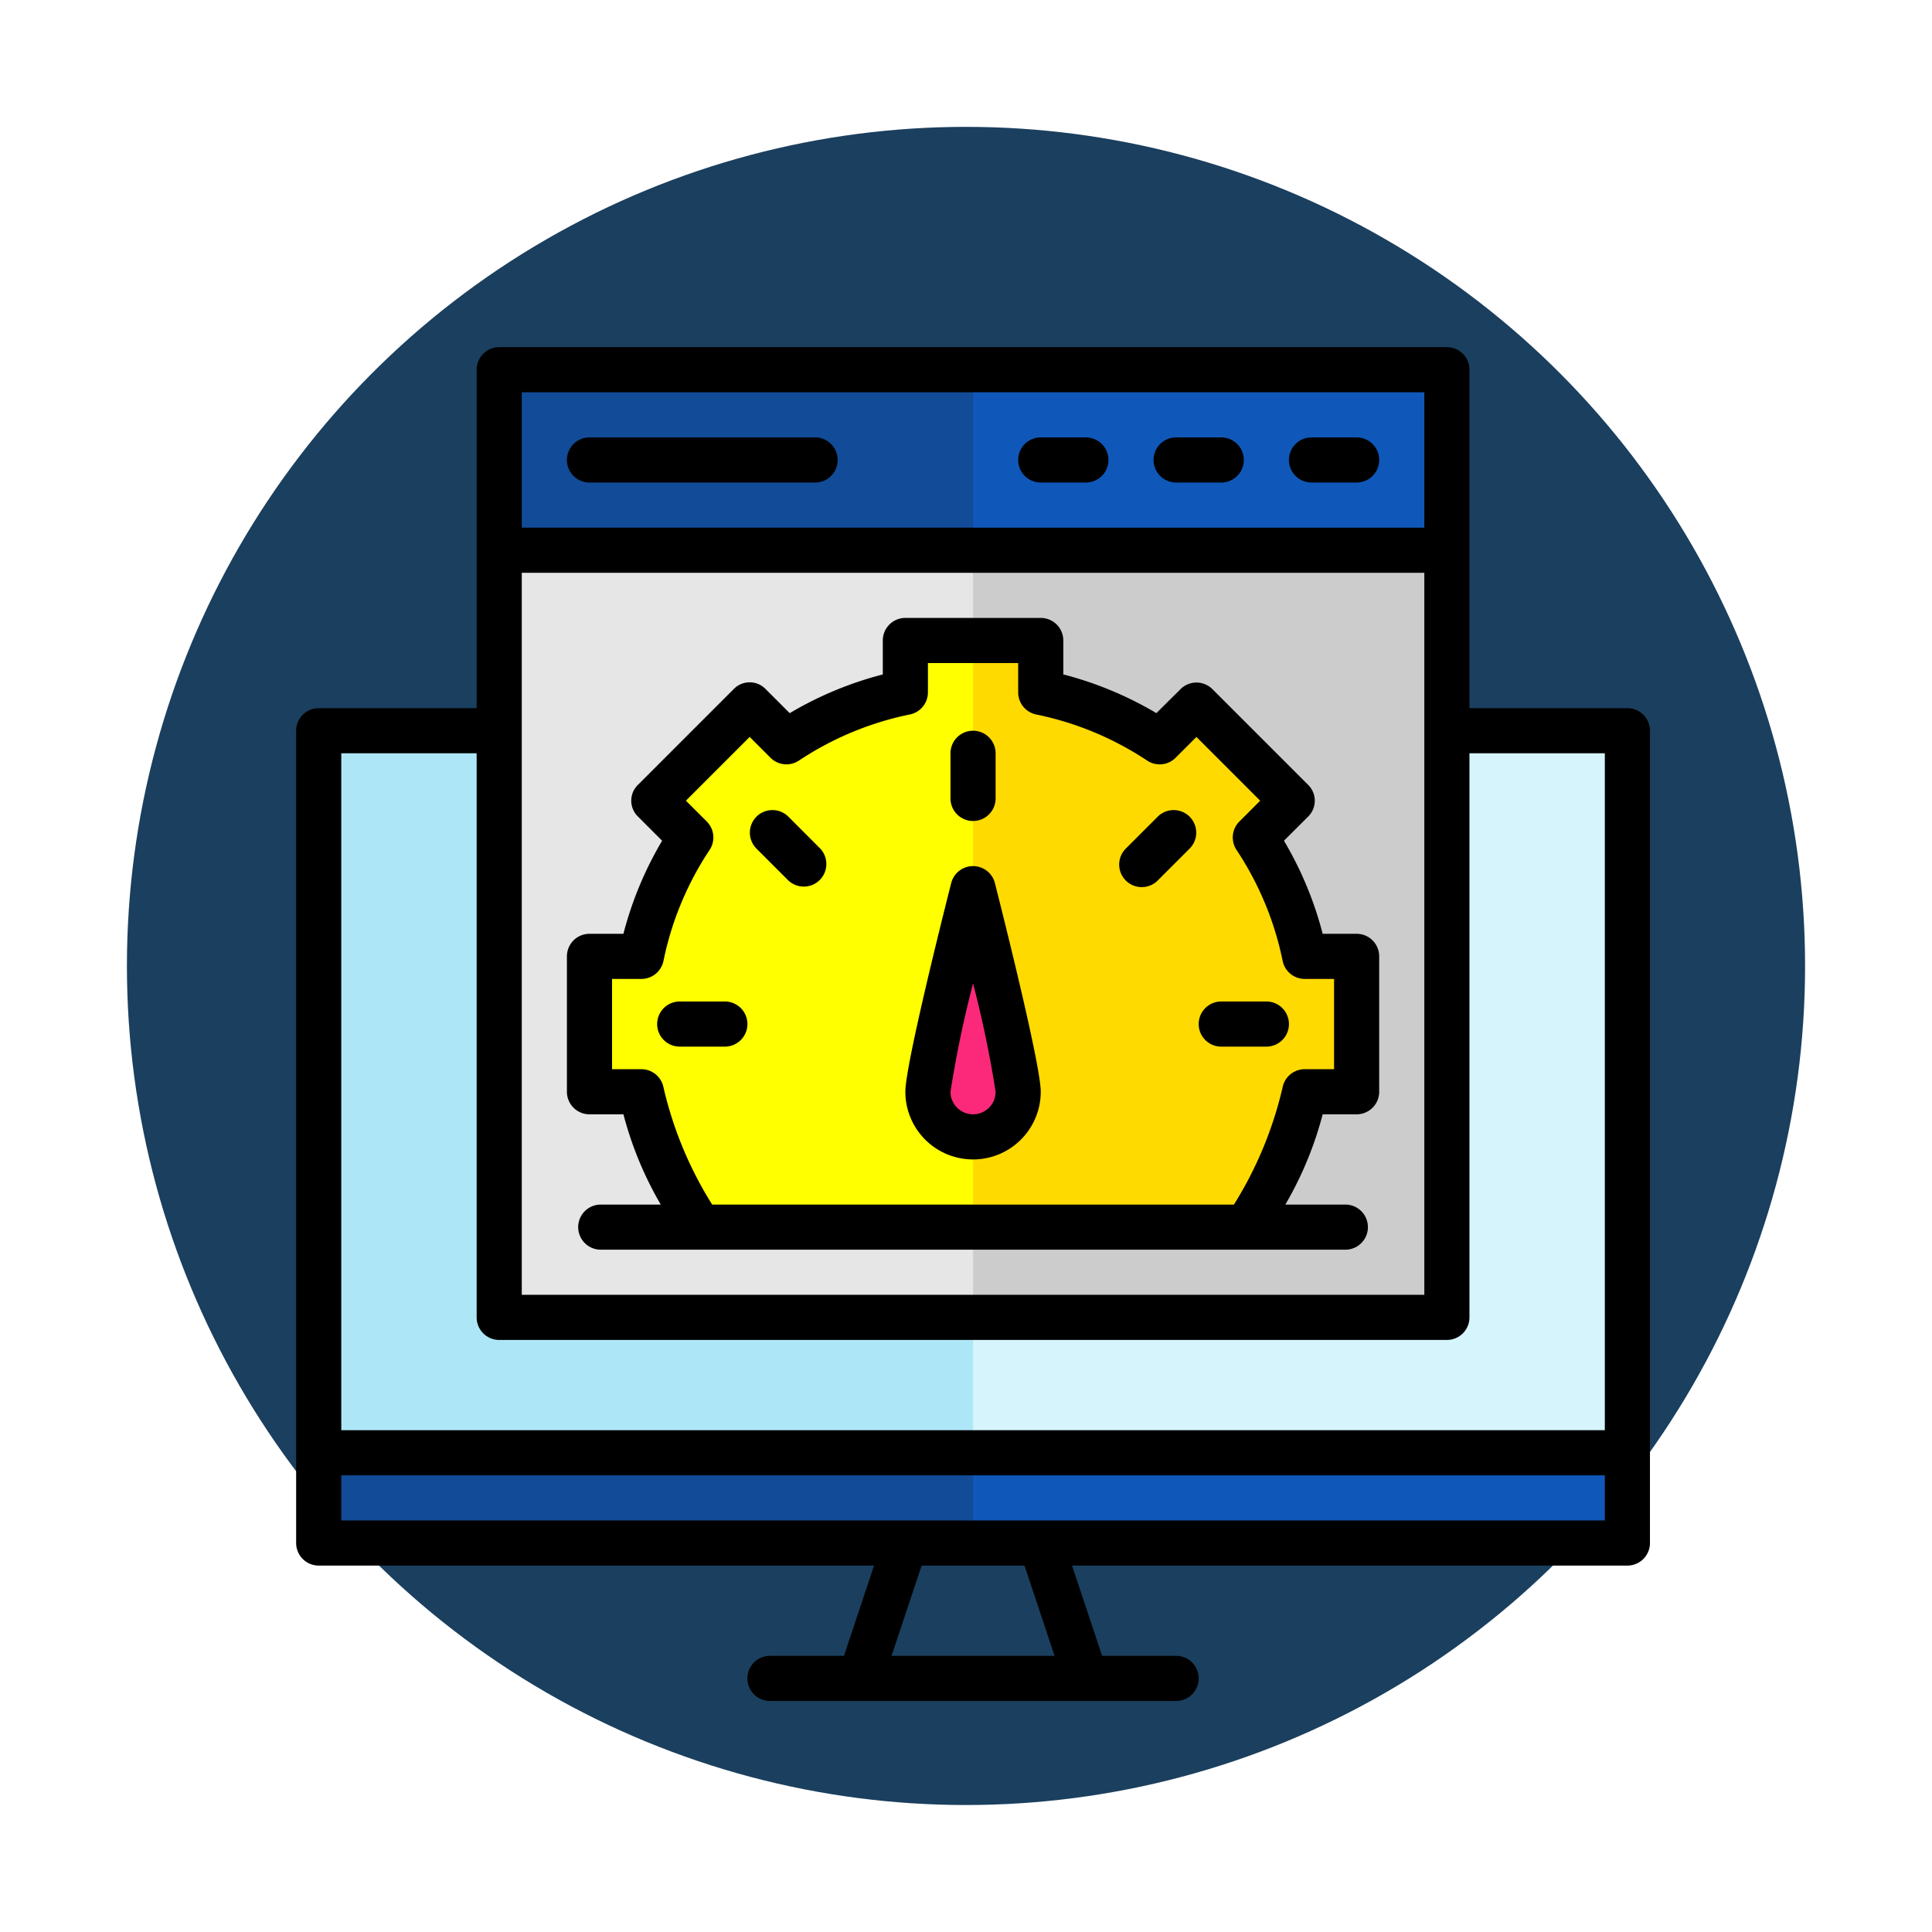 <svg xmlns="http://www.w3.org/2000/svg" xmlns:xlink="http://www.w3.org/1999/xlink" width="137" height="137" viewBox="0 0 137 137">
  <defs>
    <filter id="Elipse_7751" x="0" y="0" width="137" height="137" filterUnits="userSpaceOnUse">
      <feOffset dy="3" input="SourceAlpha"/>
      <feGaussianBlur stdDeviation="3" result="blur"/>
      <feFlood flood-opacity="0.161"/>
      <feComposite operator="in" in2="blur"/>
      <feComposite in="SourceGraphic"/>
    </filter>
  </defs>
  <g id="Grupo_996307" data-name="Grupo 996307" transform="translate(-383 -9381.494)">
    <g transform="matrix(1, 0, 0, 1, 383, 9381.49)" filter="url(#Elipse_7751)">
      <circle id="Elipse_7751-2" data-name="Elipse 7751" cx="59.5" cy="59.5" r="59.5" transform="translate(9 6)" fill="#1b3f5e"/>
    </g>
    <g id="Website_optimization" data-name="Website optimization" transform="translate(402 9404.111)">
      <path id="Trazado_680439" data-name="Trazado 680439" d="M95.8,19H3V76.6H95.8Z" transform="translate(0.6 10.2)" fill="#ade7f7"/>
      <path id="Trazado_680440" data-name="Trazado 680440" d="M11,3V70.2H78.2V3Z" transform="translate(5.4 0.6)" fill="#e6e6e6"/>
      <path id="Trazado_680441" data-name="Trazado 680441" d="M32,19H78.4V76.6H32Z" transform="translate(18 10.2)" fill="#d6f4fc"/>
      <path id="Trazado_680442" data-name="Trazado 680442" d="M32,3H65.6V70.2H32Z" transform="translate(18 0.6)" fill="#ccc"/>
      <path id="Trazado_680443" data-name="Trazado 680443" d="M69.4,37.4V47H65.72a23.99,23.99,0,0,1-3.5,8.432H22.184A23.99,23.99,0,0,1,18.68,47H15V37.4h3.68a23.99,23.99,0,0,1,3.5-8.432L19.576,26.36l6.784-6.784,2.608,2.608a23.991,23.991,0,0,1,8.432-3.5V15H47v3.68a23.991,23.991,0,0,1,8.432,3.5l2.608-2.608,6.784,6.784-2.608,2.608a23.99,23.99,0,0,1,3.5,8.432Z" transform="translate(7.8 7.8)" fill="#ff0"/>
      <path id="Trazado_680444" data-name="Trazado 680444" d="M59.2,37.4V47H55.52a23.99,23.99,0,0,1-3.5,8.432H32V15h4.8v3.68a23.991,23.991,0,0,1,8.432,3.5l2.608-2.608,6.784,6.784-2.608,2.608a23.99,23.99,0,0,1,3.5,8.432Z" transform="translate(18 7.8)" fill="#ffda00"/>
      <path id="Trazado_680445" data-name="Trazado 680445" d="M33.2,26S30,38.64,30,40.4a3.2,3.2,0,1,0,6.4,0C36.4,38.64,33.2,26,33.2,26Z" transform="translate(16.8 14.4)" fill="#fc297a"/>
      <path id="Trazado_680446" data-name="Trazado 680446" d="M11,3H78.2V15.8H11Z" transform="translate(5.4 0.6)" fill="#124b97"/>
      <path id="Trazado_680447" data-name="Trazado 680447" d="M32,3H65.6V15.8H32Z" transform="translate(18 0.6)" fill="#0f58b9"/>
      <path id="Trazado_680448" data-name="Trazado 680448" d="M3,51v6.4H95.8V51Z" transform="translate(0.6 29.4)" fill="#124b97"/>
      <path id="Trazado_680449" data-name="Trazado 680449" d="M32,51H78.4v6.4H32Z" transform="translate(18 29.4)" fill="#0f58b9"/>
      <path id="Trazado_680450" data-name="Trazado 680450" d="M96.4,27.6H85.2V3.6A1.6,1.6,0,0,0,83.6,2H16.4a1.6,1.6,0,0,0-1.6,1.6v24H3.6A1.6,1.6,0,0,0,2,29.2V86.8a1.6,1.6,0,0,0,1.6,1.6H42.98l-2.133,6.4H35.6a1.6,1.6,0,1,0,0,3.2H64.4a1.6,1.6,0,0,0,0-3.2H59.153L57.02,88.4H96.4A1.6,1.6,0,0,0,98,86.8V29.2a1.6,1.6,0,0,0-1.6-1.6ZM18,18H82V69.2H18ZM82,5.2v9.6H18V5.2ZM14.8,30.8v40a1.6,1.6,0,0,0,1.6,1.6H83.6a1.6,1.6,0,0,0,1.6-1.6v-40h9.6v48H5.2v-48Zm40.98,64H44.22l2.134-6.4h7.294ZM94.8,85.2H5.2V82H94.8Z"/>
      <path id="Trazado_680451" data-name="Trazado 680451" d="M70,36.4H67.592a25.343,25.343,0,0,0-2.745-6.6l1.727-1.726a1.577,1.577,0,0,0,0-2.223l-6.8-6.8a1.6,1.6,0,0,0-2.262,0L55.8,20.752a25.369,25.369,0,0,0-6.6-2.745V15.6A1.6,1.6,0,0,0,47.6,14H38a1.6,1.6,0,0,0-1.6,1.6v2.408a25.369,25.369,0,0,0-6.6,2.745L28.07,19.024a1.574,1.574,0,0,0-2.22,0l-6.831,6.831a1.568,1.568,0,0,0,0,2.212L20.752,29.8a25.343,25.343,0,0,0-2.745,6.6H15.6A1.6,1.6,0,0,0,14,38v9.6a1.6,1.6,0,0,0,1.6,1.6h2.408a25.367,25.367,0,0,0,2.647,6.4H16.4a1.6,1.6,0,0,0,0,3.2H69.2a1.6,1.6,0,0,0,0-3.2H64.945a25.367,25.367,0,0,0,2.647-6.4H70a1.6,1.6,0,0,0,1.6-1.6V38A1.6,1.6,0,0,0,70,36.4ZM68.4,46H66.32a1.6,1.6,0,0,0-1.568,1.279A27.231,27.231,0,0,1,61.3,55.6h-37a27.03,27.03,0,0,1-3.454-8.32A1.6,1.6,0,0,0,19.28,46H17.2V39.6h2.08a1.6,1.6,0,0,0,1.568-1.279,22.243,22.243,0,0,1,3.27-7.869,1.6,1.6,0,0,0-.2-2.015L22.439,26.96l4.521-4.521,1.477,1.477a1.6,1.6,0,0,0,2.015.2,22.243,22.243,0,0,1,7.869-3.27A1.6,1.6,0,0,0,39.6,19.28V17.2H46v2.08a1.6,1.6,0,0,0,1.279,1.568,22.243,22.243,0,0,1,7.869,3.27,1.6,1.6,0,0,0,2.015-.2l1.477-1.477,4.521,4.521-1.477,1.477a1.6,1.6,0,0,0-.2,2.015,22.243,22.243,0,0,1,3.27,7.869A1.6,1.6,0,0,0,66.32,39.6H68.4Z" transform="translate(7.2 7.2)"/>
      <path id="Trazado_680452" data-name="Trazado 680452" d="M32.6,25.4a1.6,1.6,0,0,0,1.6-1.6V20.6a1.6,1.6,0,1,0-3.2,0v3.2A1.6,1.6,0,0,0,32.6,25.4Z" transform="translate(17.4 10.2)"/>
      <path id="Trazado_680453" data-name="Trazado 680453" d="M24.84,22.985a1.6,1.6,0,1,0-2.263,2.263l2.263,2.263A1.6,1.6,0,0,0,27.1,25.248Z" transform="translate(12.065 12.31)"/>
      <path id="Trazado_680454" data-name="Trazado 680454" d="M41.208,22.985l-2.263,2.263a1.6,1.6,0,1,0,2.263,2.263l2.263-2.263a1.6,1.6,0,1,0-2.263-2.263Z" transform="translate(21.886 12.31)"/>
      <path id="Trazado_680455" data-name="Trazado 680455" d="M46.8,31H43.6a1.6,1.6,0,1,0,0,3.2h3.2a1.6,1.6,0,1,0,0-3.2Z" transform="translate(24 17.4)"/>
      <path id="Trazado_680456" data-name="Trazado 680456" d="M22.8,31H19.6a1.6,1.6,0,1,0,0,3.2h3.2a1.6,1.6,0,1,0,0-3.2Z" transform="translate(9.6 17.4)"/>
      <path id="Trazado_680457" data-name="Trazado 680457" d="M33.8,25a1.6,1.6,0,0,0-1.551,1.207C31.487,29.216,29,39.175,29,41a4.8,4.8,0,0,0,9.6,0c0-1.825-2.487-11.784-3.249-14.793A1.6,1.6,0,0,0,33.8,25Zm0,17.6A1.6,1.6,0,0,1,32.2,41a78.172,78.172,0,0,1,1.6-7.683A78.174,78.174,0,0,1,35.4,41a1.6,1.6,0,0,1-1.6,1.6Z" transform="translate(16.2 13.8)"/>
      <path id="Trazado_680458" data-name="Trazado 680458" d="M47.6,9.2h3.2a1.6,1.6,0,0,0,0-3.2H47.6a1.6,1.6,0,0,0,0,3.2Z" transform="translate(26.4 2.4)"/>
      <path id="Trazado_680459" data-name="Trazado 680459" d="M41.6,9.2h3.2a1.6,1.6,0,0,0,0-3.2H41.6a1.6,1.6,0,0,0,0,3.2Z" transform="translate(22.8 2.4)"/>
      <path id="Trazado_680460" data-name="Trazado 680460" d="M35.6,9.2h3.2a1.6,1.6,0,0,0,0-3.2H35.6a1.6,1.6,0,0,0,0,3.2Z" transform="translate(19.2 2.4)"/>
      <path id="Trazado_680461" data-name="Trazado 680461" d="M15.6,9.2h16a1.6,1.6,0,1,0,0-3.2h-16a1.6,1.6,0,1,0,0,3.2Z" transform="translate(7.2 2.4)"/>
    </g>
  </g>
</svg>
